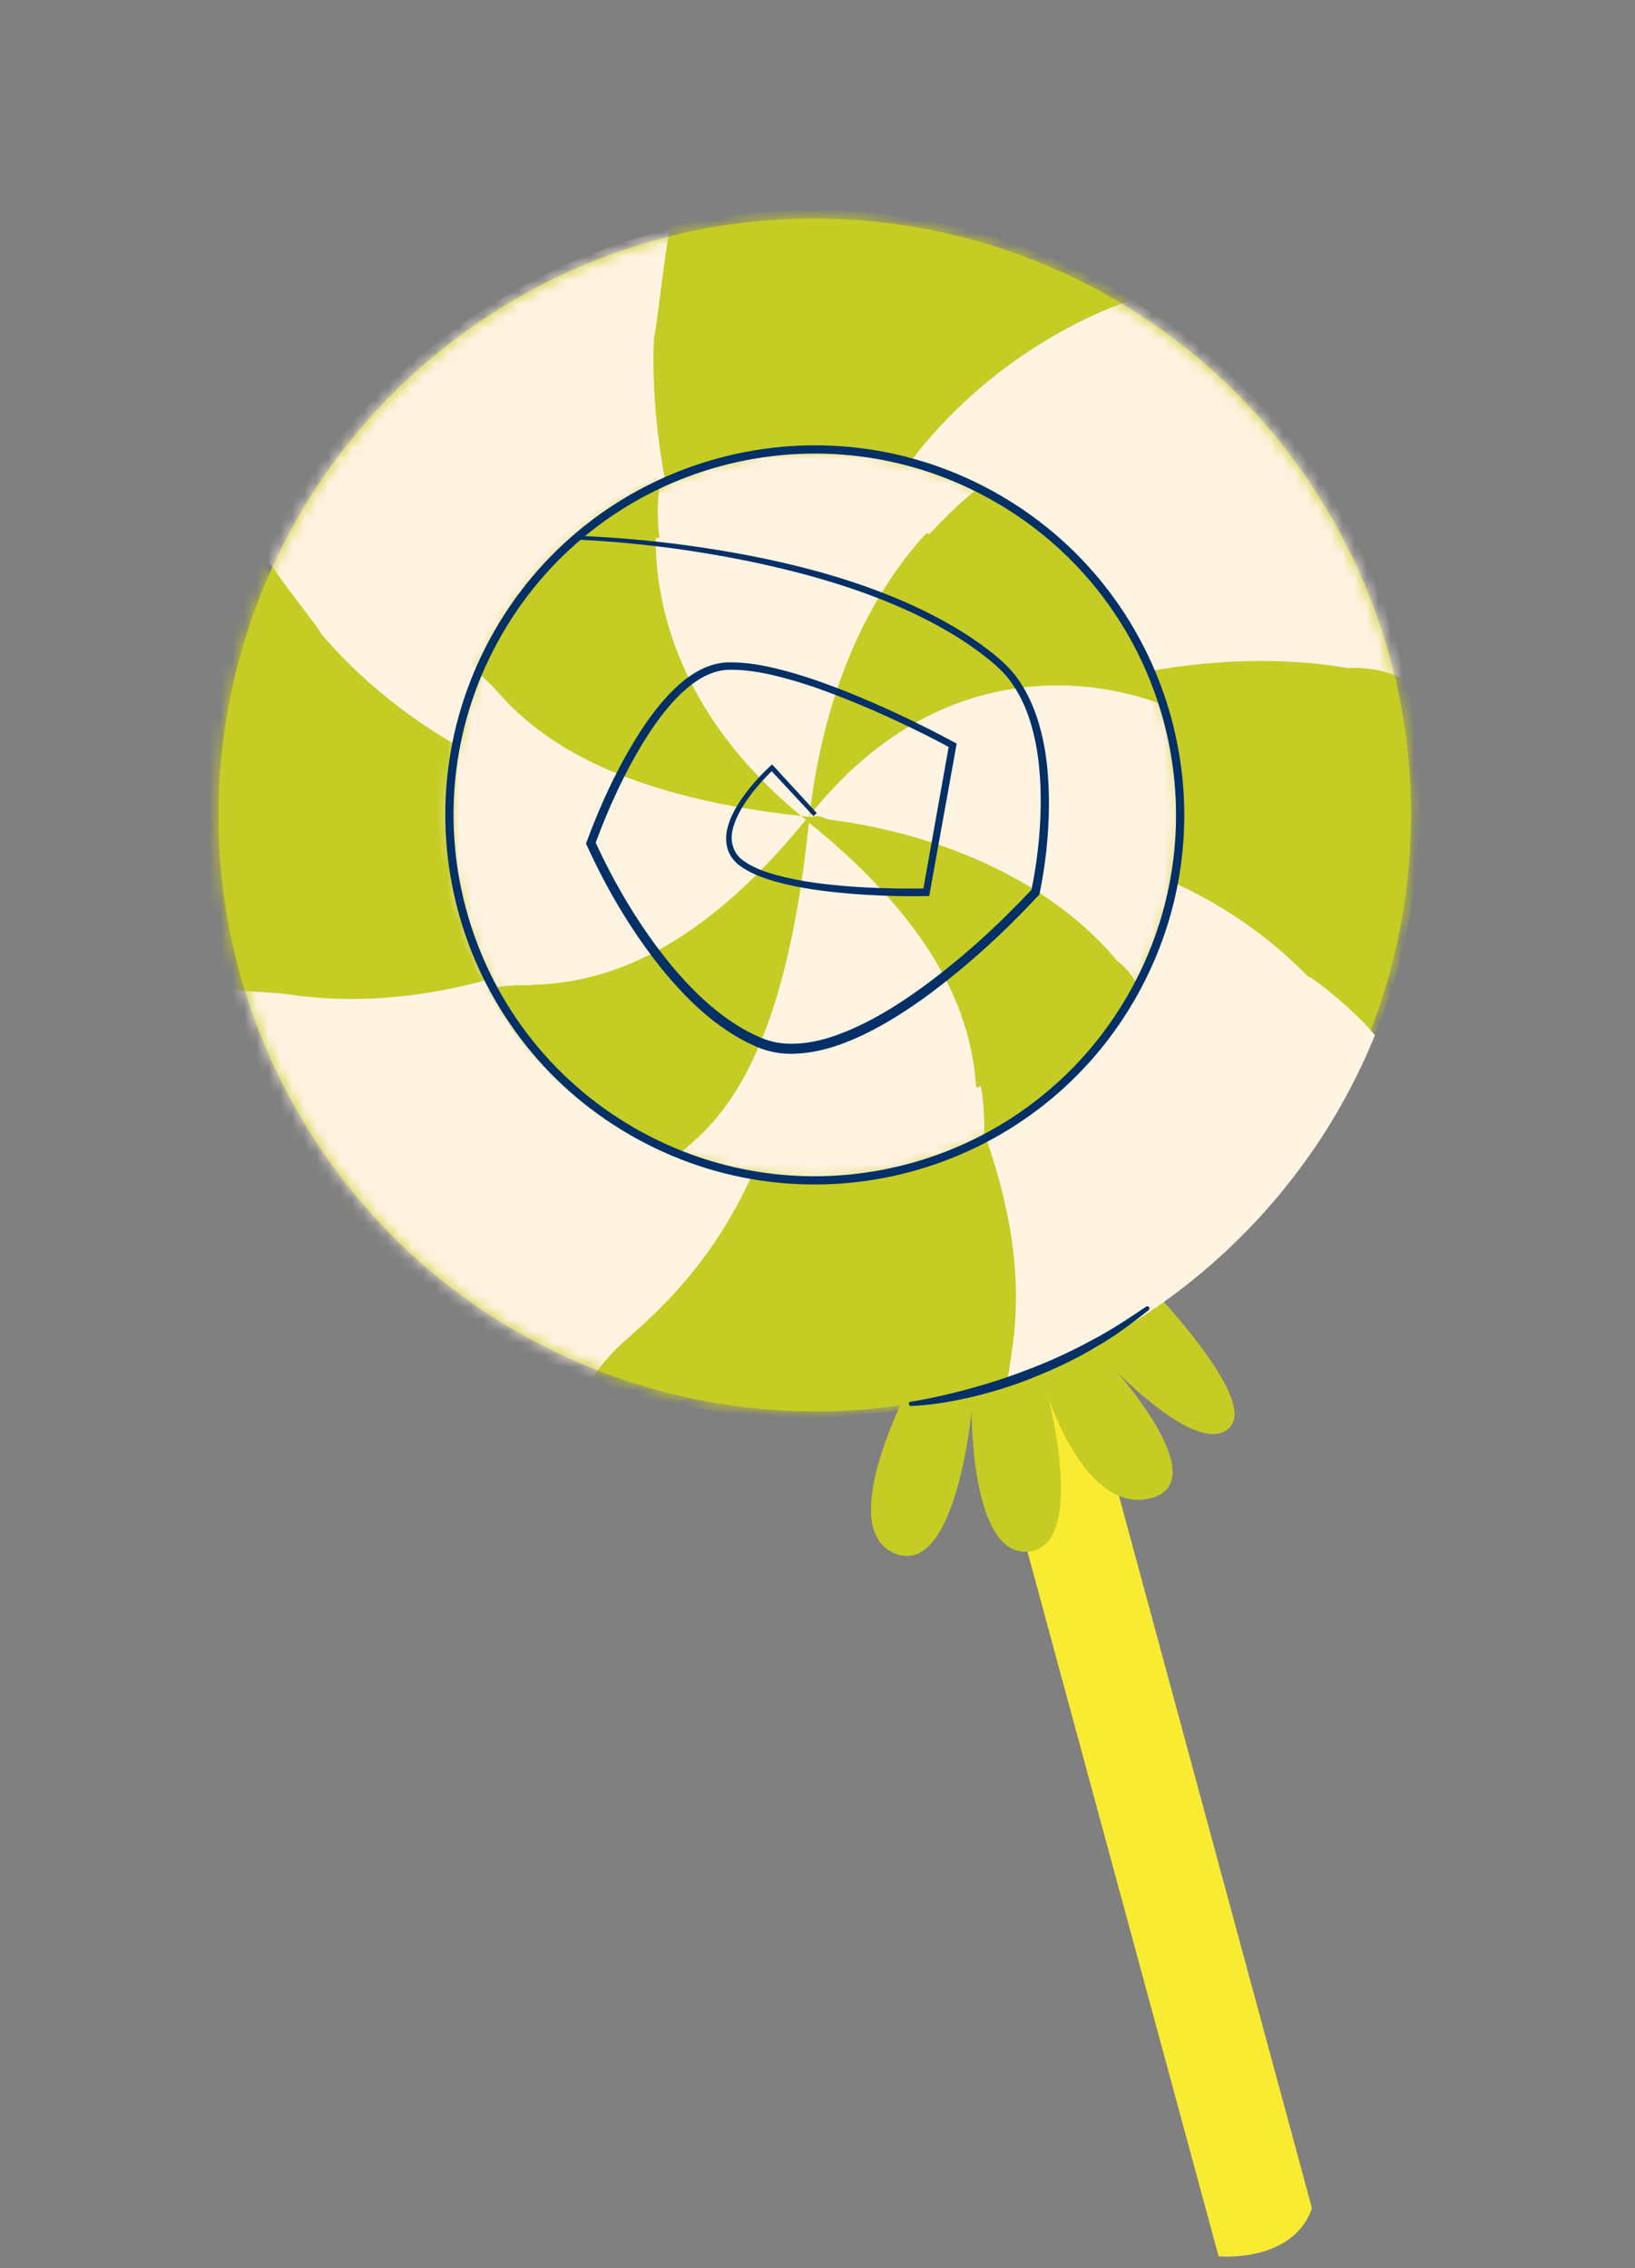 <svg width="137" height="190" viewBox="0 0 137 190" fill="none" xmlns="http://www.w3.org/2000/svg">
<rect x="0" y="0" width="137" height="190" fill="#808080" stroke="none"/>
<path d="M82.242 115.795L102.112 189.015C102.112 189.015 108.322 189.605 109.932 184.985L90.032 111.555L82.232 115.795H82.242Z" fill="#F9EB32"/>
<path d="M76.752 115.055C76.752 115.055 69.692 127.795 74.892 130.095C80.092 132.395 81.412 118.215 81.412 118.215C81.412 118.215 81.322 130.515 86.212 129.975C91.102 129.445 87.832 117.035 87.832 117.035C87.832 117.035 90.982 126.905 96.422 125.505C101.852 124.115 93.492 114.815 93.492 114.815C93.492 114.815 100.692 122.325 103.102 119.505C105.512 116.685 94.422 105.775 94.422 105.775L76.772 115.045L76.752 115.055Z" fill="#C5CC23"/>
<path d="M93.302 111.505C117.18 97.68 125.33 67.115 111.505 43.236C97.68 19.357 67.115 11.208 43.236 25.033C19.357 38.858 11.208 69.423 25.033 93.302C38.858 117.18 69.423 125.33 93.302 111.505Z" fill="#C5CC23"/>
<path d="M109.632 81.825C103.902 76.005 93.182 68.355 68.362 69.095C68.422 69.185 68.482 69.275 68.542 69.365C80.902 87.245 84.372 98.515 85.012 105.945C85.392 110.445 84.732 113.535 84.362 115.845C95.272 112.075 104.202 104.965 110.252 96.015C112.232 93.095 113.882 89.975 115.212 86.715C113.652 84.765 109.752 81.645 109.632 81.835V81.825Z" fill="#FFF3E1"/>
<mask id="mask0_95_120" style="mask-type:luminance" maskUnits="userSpaceOnUse" x="18" y="18" width="101" height="101">
<path d="M93.302 111.505C117.18 97.68 125.33 67.115 111.505 43.236C97.68 19.357 67.115 11.208 43.236 25.033C19.357 38.858 11.208 69.423 25.033 93.302C38.858 117.18 69.423 125.33 93.302 111.505Z" fill="white"/>
</mask>
<g mask="url(#mask0_95_120)">
<path d="M116.462 52.255C112.632 40.575 104.792 31.175 94.862 25.125C94.482 25.235 66.652 33.555 67.812 68.135C67.812 68.185 67.812 68.235 67.812 68.285C67.852 68.345 67.892 68.405 67.932 68.475C68.012 68.425 68.082 68.375 68.162 68.325C68.582 67.565 69.272 67.315 70.002 67.115C70.812 66.595 71.612 66.095 72.412 65.615C91.302 54.225 106.202 54.805 113.032 56.005C114.682 55.895 116.272 56.265 117.752 56.965C117.622 56.365 117.482 55.765 117.322 55.155C117.062 54.175 116.772 53.215 116.462 52.265V52.255Z" fill="#FFF3E1"/>
<path d="M113.042 55.985C106.212 54.785 91.312 54.205 72.422 65.595C71.932 66.665 70.952 66.845 70.012 67.095C69.402 67.495 68.792 67.885 68.172 68.305C68.122 68.395 68.072 68.485 68.032 68.585C68.142 68.755 68.252 68.915 68.362 69.075C93.182 68.335 103.902 75.985 109.632 81.805C109.752 81.615 109.862 81.425 109.982 81.235C111.992 82.855 113.652 84.735 115.212 86.685C116.822 82.745 117.952 78.605 118.522 74.335C119.012 70.675 119.082 66.935 118.732 63.165C118.542 61.125 118.232 59.075 117.782 57.025C117.782 56.995 117.772 56.965 117.762 56.935C116.282 56.225 114.692 55.865 113.042 55.975V55.985ZM111.542 78.675C112.082 77.755 112.602 76.825 113.122 75.855C112.612 76.825 112.082 77.755 111.542 78.675Z" fill="#C5CC23"/>
<path d="M55.462 19.345C51.092 20.495 47.002 22.165 43.242 24.265C35.312 28.695 28.852 35.055 24.322 42.545C23.542 43.835 22.842 45.175 22.182 46.525C23.422 48.575 27.012 52.955 26.902 53.105C32.792 59.965 45.002 69.555 66.982 69.105C67.172 68.975 67.352 68.855 67.552 68.725C67.642 68.665 67.732 68.605 67.822 68.545C67.822 68.455 67.822 68.365 67.822 68.275C56.472 51.375 54.522 37.295 54.792 28.725C55.002 28.595 55.182 28.465 55.392 28.345C55.552 24.385 56.162 21.685 56.492 20.485C56.562 20.005 56.642 19.525 56.732 19.055C56.312 19.155 55.892 19.245 55.462 19.355V19.345Z" fill="#FFF3E1"/>
<path d="M26.902 53.115C26.622 52.795 26.382 52.485 26.132 52.175C24.332 50.455 22.832 48.545 21.592 46.505C18.152 53.545 16.312 61.365 16.452 69.405C16.482 69.445 16.512 69.475 16.532 69.505C16.512 69.555 16.482 69.605 16.462 69.655C16.552 73.475 17.062 77.345 18.072 81.195C18.202 81.685 18.362 82.165 18.502 82.655C20.262 83.165 22.192 83.065 23.902 83.275C24.002 83.285 24.102 83.305 24.202 83.315C31.862 84.395 45.062 84.105 66.982 69.115C45.002 69.565 32.792 59.975 26.902 53.115Z" fill="#C5CC23"/>
<path d="M49.742 114.785C50.322 114.125 51.142 113.405 52.112 112.555C52.692 112.005 53.302 111.465 53.912 110.935C53.302 111.475 52.692 112.005 52.112 112.555C57.752 107.605 68.562 98.095 67.842 69.105C67.552 69.105 67.282 69.105 66.992 69.105C45.072 84.095 31.872 84.395 24.212 83.305C24.112 83.295 24.012 83.275 23.912 83.265C22.202 83.045 20.272 83.155 18.512 82.645C23.162 98.405 35.002 110.215 49.582 115.565C50.252 114.465 51.142 113.475 52.112 112.545C51.142 113.395 50.322 114.115 49.742 114.775V114.785Z" fill="#FFF3E1"/>
<path d="M67.942 69.105C67.942 69.105 67.872 69.105 67.832 69.105C68.552 98.095 57.742 107.605 52.102 112.555C51.122 113.485 50.242 114.465 49.572 115.575C50.062 115.755 50.552 115.945 51.042 116.115C60.222 119.165 70.402 119.685 80.512 117.035C81.822 116.695 83.102 116.295 84.352 115.855C84.722 113.555 85.382 110.455 85.002 105.955C84.372 98.525 80.892 87.255 68.532 69.375C68.472 69.285 68.412 69.195 68.352 69.105C68.212 69.105 68.072 69.105 67.932 69.105H67.942Z" fill="#C5CC23"/>
<path d="M76.142 18.235C69.672 17.215 62.912 17.415 56.142 19.015C56.052 19.495 55.972 19.965 55.902 20.445C55.502 22.985 54.912 28.235 54.802 28.305C54.462 36.835 56.292 51.115 67.822 68.275C67.822 68.225 67.822 68.175 67.822 68.125C66.672 33.545 94.492 25.225 94.872 25.115C89.192 21.655 82.832 19.285 76.142 18.225V18.235ZM66.282 22.265C65.852 22.465 65.402 22.645 64.982 22.845C65.402 22.645 65.862 22.465 66.282 22.265Z" fill="#C5CC23"/>
</g>
<path d="M95.147 82.919C103.24 68.076 97.768 49.484 82.925 41.391C68.082 33.299 49.49 38.771 41.397 53.614C33.305 68.456 38.777 87.049 53.619 95.141C68.462 103.234 87.055 97.762 95.147 82.919Z" fill="#C5CC23"/>
<mask id="mask1_95_120" style="mask-type:luminance" maskUnits="userSpaceOnUse" x="37" y="37" width="62" height="62">
<path d="M95.147 82.919C103.24 68.076 97.768 49.484 82.925 41.391C68.082 33.299 49.49 38.771 41.397 53.614C33.305 68.456 38.777 87.049 53.619 95.141C68.462 103.234 87.055 97.762 95.147 82.919Z" fill="white"/>
</mask>
<g mask="url(#mask1_95_120)">
<path d="M82.202 90.985C82.072 91.025 81.942 91.075 81.812 91.115C81.462 86.155 79.532 78.375 67.772 68.895C67.772 68.965 67.752 69.025 67.752 69.095C66.392 82.255 63.542 88.845 60.892 92.525C59.292 94.755 57.762 95.925 56.672 96.845C63.212 99.415 70.152 99.665 76.492 97.915C78.562 97.345 80.562 96.555 82.462 95.575C82.512 94.055 82.482 92.525 82.202 90.985Z" fill="#FFF3E1"/>
<path d="M96.672 80.135C99.522 73.215 99.622 65.765 97.422 59.045C97.202 58.945 81.042 51.775 67.892 68.225C67.872 68.245 67.852 68.275 67.832 68.295C67.832 68.345 67.822 68.385 67.812 68.435C67.872 68.435 67.922 68.445 67.982 68.455C68.472 68.275 68.902 68.425 69.312 68.625C69.892 68.705 70.462 68.795 71.022 68.885C71.142 68.835 71.262 68.765 71.382 68.665C71.252 68.765 71.142 68.825 71.022 68.885C84.262 71.095 90.922 77.255 93.612 80.515C94.422 81.115 95.012 81.915 95.412 82.825C95.592 82.495 95.762 82.155 95.932 81.815C96.202 81.265 96.442 80.705 96.682 80.135H96.672Z" fill="#FFF3E1"/>
<path d="M93.612 80.505C90.932 77.245 84.272 71.085 71.022 68.875C70.372 69.175 69.842 68.875 69.312 68.615C68.872 68.555 68.432 68.495 67.982 68.445C67.922 68.465 67.862 68.485 67.802 68.515C67.782 68.635 67.772 68.755 67.762 68.875C79.532 78.355 81.462 86.135 81.802 91.095C81.932 91.055 82.062 91.005 82.192 90.965C82.482 92.505 82.502 94.035 82.452 95.555C84.752 94.365 86.922 92.905 88.872 91.155C90.542 89.655 92.062 87.955 93.392 86.075C94.112 85.055 94.782 83.985 95.382 82.855C95.382 82.835 95.402 82.825 95.412 82.805C95.012 81.895 94.422 81.095 93.612 80.495V80.505ZM83.942 90.405C84.552 90.195 85.162 89.965 85.782 89.725C85.162 89.975 84.552 90.195 83.942 90.405Z" fill="#C5CC23"/>
<path d="M81.492 40.785C79.022 39.585 76.462 38.745 73.892 38.225C68.472 37.135 62.962 37.525 57.912 39.195C57.042 39.485 56.192 39.825 55.342 40.185C55.102 41.615 55.042 43.095 55.202 44.605C55.212 44.745 55.242 44.885 55.262 45.035C55.152 45.055 55.042 45.075 54.932 45.095C54.932 50.595 56.792 59.865 67.132 68.355C67.272 68.375 67.402 68.385 67.542 68.405C67.612 68.405 67.672 68.425 67.742 68.425C67.782 68.385 67.812 68.345 67.842 68.295C69.282 55.985 73.952 48.705 77.472 44.845C77.612 44.865 77.752 44.875 77.902 44.905C79.542 43.135 80.892 42.135 81.522 41.705C81.742 41.515 81.972 41.325 82.202 41.135C81.972 41.015 81.742 40.885 81.502 40.775L81.492 40.785Z" fill="#FFF3E1"/>
<path d="M54.922 45.095C54.922 44.835 54.922 44.595 54.942 44.355C54.792 42.845 54.852 41.365 55.082 39.935C50.702 41.825 46.762 44.715 43.642 48.495C43.642 48.525 43.642 48.545 43.642 48.575C43.612 48.585 43.582 48.595 43.552 48.615C42.082 50.415 40.792 52.405 39.732 54.585C39.592 54.865 39.482 55.145 39.352 55.435C39.962 56.365 40.902 57.085 41.602 57.865C41.642 57.915 41.682 57.955 41.722 58.005C44.832 61.535 51.052 66.625 67.122 68.365C56.782 59.875 54.922 50.605 54.922 45.105V45.095Z" fill="#C5CC23"/>
<path d="M41.082 82.645C41.612 82.565 42.272 82.565 43.062 82.555C43.552 82.525 44.042 82.525 44.532 82.515C44.042 82.515 43.542 82.525 43.062 82.555C47.632 82.495 56.392 82.375 67.532 68.685C67.392 68.575 67.272 68.465 67.132 68.355C51.062 66.615 44.842 61.525 41.732 57.995C41.792 58.065 41.862 58.145 41.922 58.225C41.862 58.145 41.802 58.075 41.732 57.995C41.692 57.945 41.652 57.905 41.612 57.855C40.912 57.075 39.972 56.365 39.362 55.425C35.272 64.555 36.072 74.695 40.702 82.945C41.452 82.705 42.252 82.595 43.072 82.555C42.292 82.565 41.622 82.575 41.092 82.645H41.082Z" fill="#FFF3E1"/>
<path d="M67.572 68.725C67.572 68.725 67.542 68.695 67.522 68.685C56.382 82.375 47.622 82.495 43.052 82.555C42.232 82.595 41.432 82.705 40.682 82.945C40.842 83.225 40.982 83.505 41.152 83.775C44.192 88.825 48.692 93.085 54.422 95.865C55.162 96.225 55.912 96.545 56.662 96.845C57.742 95.925 59.272 94.755 60.882 92.525C63.532 88.835 66.382 82.255 67.742 69.095C67.742 69.025 67.762 68.965 67.762 68.895C67.692 68.845 67.632 68.785 67.562 68.735L67.572 68.725Z" fill="#C5CC23"/>
<path d="M91.492 48.445C90.302 47.985 89.112 47.575 87.952 47.185C89.122 47.565 90.302 47.985 91.492 48.445C88.902 45.415 85.692 42.835 81.942 40.895C81.712 41.085 81.492 41.265 81.262 41.465C80.072 42.485 78.952 43.585 77.892 44.715C77.812 44.705 77.722 44.685 77.642 44.665C74.112 48.475 69.302 55.795 67.842 68.305C67.862 68.285 67.882 68.255 67.902 68.235C81.052 51.785 97.212 58.955 97.432 59.055C96.172 55.205 94.172 51.595 91.502 48.455L91.492 48.445ZM85.342 46.415C85.062 46.335 84.782 46.245 84.512 46.165C84.782 46.235 85.072 46.335 85.342 46.415Z" fill="#C5CC23"/>
</g>
<path d="M95.147 82.919C103.24 68.076 97.768 49.484 82.925 41.391C68.082 33.299 49.49 38.771 41.397 53.614C33.305 68.456 38.777 87.049 53.619 95.141C68.462 103.234 87.055 97.762 95.147 82.919Z" stroke="#023067" stroke-width="0.69" stroke-miterlimit="10"/>
<path d="M48.552 44.895C53.352 45.085 58.132 45.645 62.852 46.555C67.562 47.475 72.232 48.765 76.622 50.785C78.812 51.805 80.932 52.995 82.852 54.475C83.802 55.205 84.762 56.045 85.442 57.095C86.132 58.125 86.632 59.265 86.992 60.425C87.712 62.765 87.912 65.215 87.892 67.635C87.862 70.055 87.602 72.455 87.112 74.845L87.092 74.935L87.022 75.005C84.172 78.075 81.082 80.905 77.712 83.395C76.022 84.625 74.242 85.775 72.342 86.685C70.442 87.585 68.372 88.295 66.172 88.275C65.092 88.275 63.962 87.985 63.012 87.515C62.042 87.065 61.132 86.505 60.272 85.885C58.552 84.635 57.072 83.105 55.722 81.495C53.052 78.235 50.902 74.625 49.162 70.795L49.102 70.665L49.152 70.535C50.312 67.395 51.712 64.365 53.492 61.535C54.392 60.125 55.392 58.765 56.632 57.595C57.252 57.015 57.942 56.485 58.712 56.095C59.482 55.695 60.382 55.465 61.252 55.485C62.972 55.495 64.622 55.865 66.222 56.315C67.832 56.765 69.402 57.335 70.942 57.945C74.032 59.185 77.032 60.605 79.962 62.185L80.162 62.295L80.122 62.515L77.902 74.825L77.862 75.065H77.622C75.492 75.105 73.372 75.035 71.262 74.865C69.152 74.685 67.032 74.425 64.962 73.845C63.932 73.545 62.912 73.185 61.992 72.525C61.542 72.185 61.152 71.715 60.982 71.155C60.802 70.605 60.812 70.005 60.932 69.465C61.182 68.375 61.762 67.435 62.392 66.565C63.032 65.705 63.742 64.915 64.542 64.175L64.692 64.035L64.832 64.185L68.442 68.115L68.162 68.365L64.522 64.455H64.812C64.062 65.175 63.352 65.965 62.742 66.805C62.142 67.645 61.602 68.555 61.382 69.535C61.152 70.515 61.462 71.535 62.292 72.105C63.102 72.685 64.102 73.045 65.102 73.315C67.112 73.865 69.212 74.105 71.312 74.265C73.412 74.415 75.522 74.465 77.612 74.425L77.332 74.665L79.532 62.345L79.692 62.675C76.792 61.125 73.792 59.705 70.732 58.495C69.202 57.885 67.652 57.335 66.072 56.895C64.502 56.455 62.882 56.105 61.282 56.105C59.702 56.065 58.292 56.955 57.122 58.045C55.952 59.155 54.982 60.485 54.102 61.865C52.372 64.645 50.982 67.665 49.862 70.735V70.475C51.562 74.205 53.712 77.795 56.332 80.965C57.652 82.535 59.102 84.015 60.752 85.205C61.572 85.805 62.442 86.335 63.362 86.755C64.272 87.205 65.212 87.425 66.212 87.435C68.202 87.465 70.172 86.785 72.012 85.915C73.862 85.035 75.602 83.925 77.272 82.715C80.602 80.285 83.682 77.475 86.502 74.465L86.412 74.625C86.892 72.325 87.162 69.935 87.202 67.565C87.232 65.205 87.042 62.815 86.362 60.565C86.022 59.445 85.552 58.365 84.902 57.405C84.272 56.425 83.412 55.665 82.462 54.935C80.592 53.475 78.512 52.305 76.372 51.295C72.052 49.295 67.432 47.995 62.762 47.015C58.082 46.065 53.322 45.445 48.552 45.215V44.835V44.895Z" fill="#023067"/>
<path d="M76.322 117.425C78.072 117.135 79.822 116.735 81.542 116.245C83.262 115.785 84.952 115.195 86.612 114.545C88.272 113.895 89.892 113.135 91.462 112.285C93.042 111.455 94.542 110.475 96.022 109.465C96.112 109.405 96.222 109.425 96.282 109.505C96.342 109.585 96.322 109.695 96.242 109.755C94.822 110.875 93.372 111.975 91.782 112.865C90.232 113.805 88.582 114.585 86.902 115.265C85.232 115.975 83.492 116.515 81.732 116.955C79.962 117.375 78.182 117.705 76.352 117.785C76.252 117.785 76.162 117.705 76.152 117.605C76.152 117.505 76.212 117.425 76.312 117.415L76.322 117.425Z" fill="#023067"/>
</svg>
